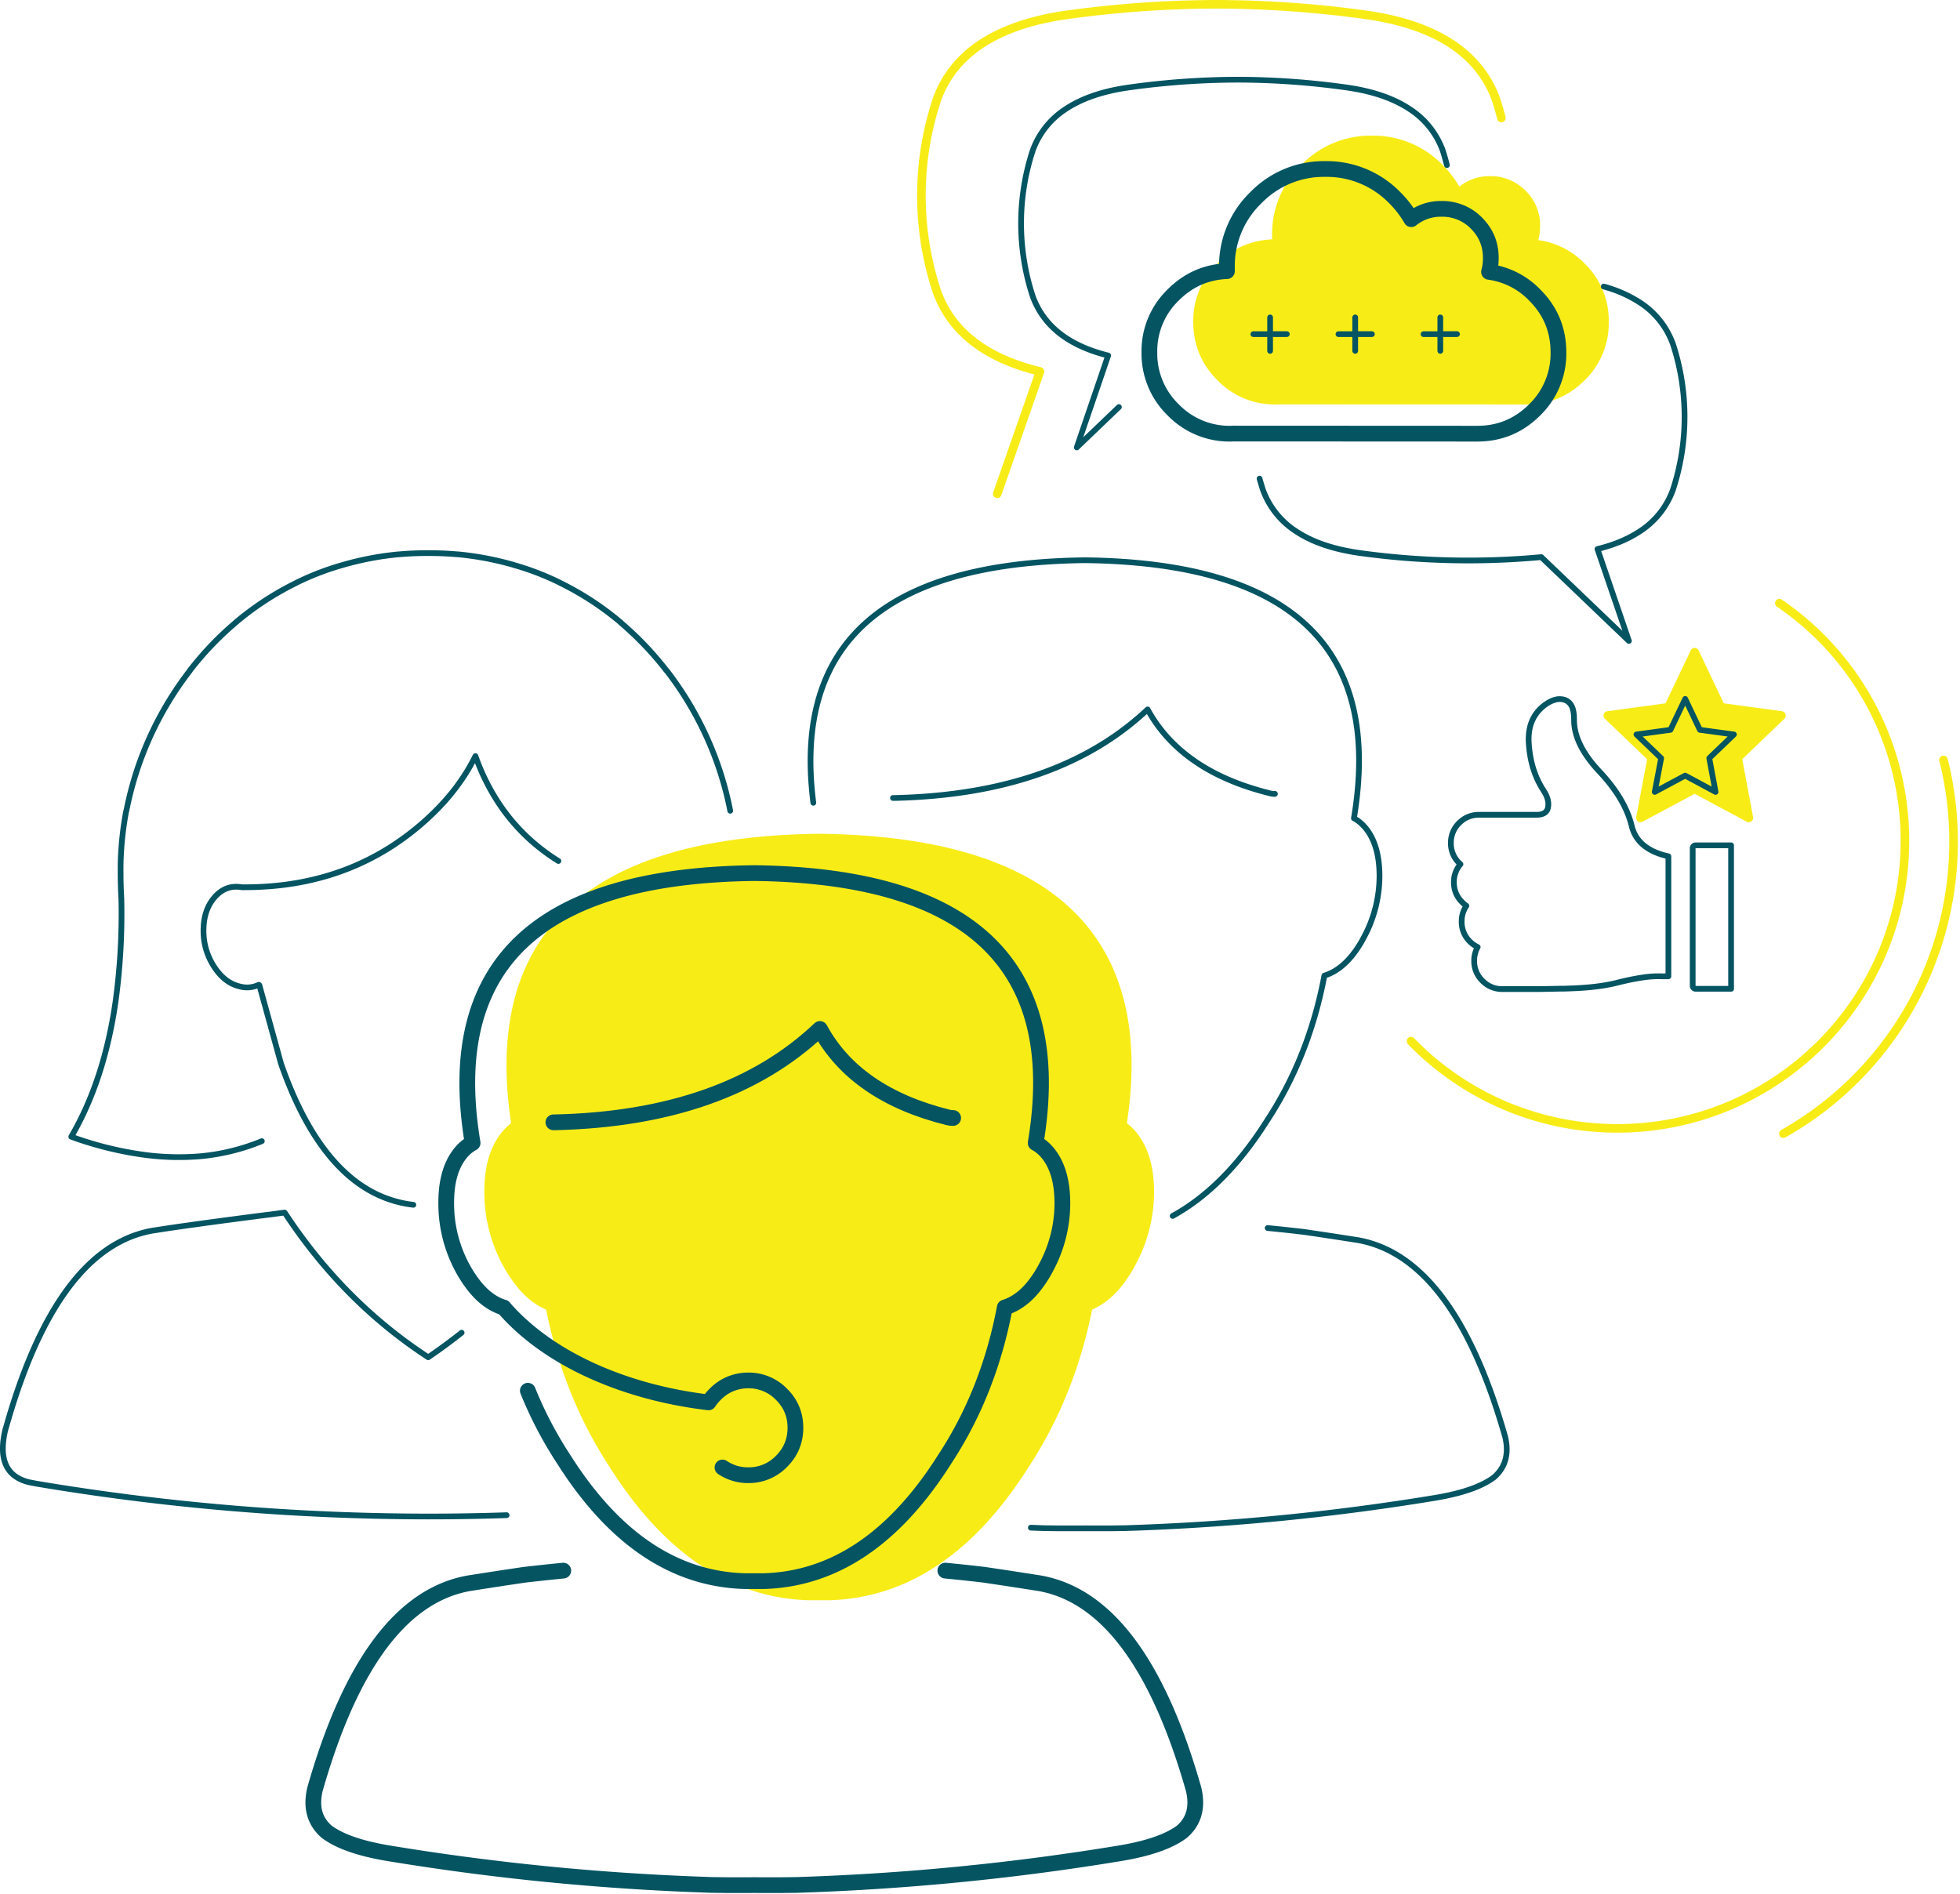 <svg id="svg-animation" class="block-header__picture finished" xmlns="http://www.w3.org/2000/svg" width="685" height="662" viewBox="0 0 685 662" style="opacity: 1;"><g fill="none" fill-rule="evenodd"><path fill="#F8EC17" d="M510.03 65.24a36 36 0 0 0-5.86-7.6 33.66 33.66 0 0 0-24.7-10.23 33.6 33.6 0 0 0-24.66 10.23 33.6 33.6 0 0 0-10.23 24.67v1.36c-7.4.3-13.77 3.11-19.1 8.45a27.72 27.72 0 0 0-8.45 20.37c0 7.97 2.82 14.77 8.45 20.42a27.77 27.77 0 0 0 19.67 8.45h.92l.7-.03 86.53.03h.13c7.96 0 14.76-2.82 20.4-8.45a27.84 27.84 0 0 0 8.42-20.42 27.7 27.7 0 0 0-8.43-20.37 27.71 27.71 0 0 0-16.2-8.2c.42-1.54.63-3.18.63-4.9a16.79 16.79 0 0 0-5.07-12.35 16.9 16.9 0 0 0-12.38-5.1 16.65 16.65 0 0 0-10.77 3.67" style="stroke-dasharray: 402, 404; stroke-dashoffset: 0px;"></path><path stroke="#045462" stroke-linecap="round" stroke-linejoin="round" stroke-width="5.5" d="M428.8 94.77c-7.3.3-13.56 3.08-18.8 8.34a27.24 27.24 0 0 0-8.3 20.03 27.4 27.4 0 0 0 8.3 20.1 27.42 27.42 0 0 0 19.38 8.34H430.28l.69-.04 85.18.04h.14c7.84 0 14.53-2.79 20.07-8.34a27.4 27.4 0 0 0 8.3-20.1c0-7.83-2.76-14.5-8.3-20.03a27.26 27.26 0 0 0-15.96-8.09c.43-1.52.63-3.13.62-4.83.02-4.75-1.64-8.8-4.98-12.17a16.66 16.66 0 0 0-12.2-5.02 16.4 16.4 0 0 0-10.61 3.61 35.32 35.32 0 0 0-5.74-7.47 33.17 33.17 0 0 0-24.33-10.07 33.09 33.09 0 0 0-24.29 10.07 33.1 33.1 0 0 0-10.07 24.3v1.33z" style="stroke-dasharray: 395, 397; stroke-dashoffset: 0px;"></path><path stroke="#045462" stroke-linecap="round" stroke-linejoin="round" stroke-width="2" d="M505.68 57.7a83.2 83.2 0 0 0-1.44-5.05 29.03 29.03 0 0 0-11.48-14.47c-5.23-3.5-11.94-5.93-20.14-7.3l-1.63-.25a277.03 277.03 0 0 0-38.44-2.78c-12.76.03-25.57.95-38.44 2.78l-1.62.25c-8.2 1.37-14.91 3.8-20.14 7.3a28.96 28.96 0 0 0-11.44 14.47 81.86 81.86 0 0 0 0 50.86c2.17 5.99 5.99 10.81 11.44 14.47 4.08 2.73 9.06 4.83 14.94 6.28l-10.97 32.12 14.73-14.11" style="stroke-dasharray: 308, 310; stroke-dashoffset: 0px;"></path><path class="svg-layer-last" stroke="#F8EC17" stroke-linecap="round" stroke-linejoin="round" stroke-width="3" d="M524.72 41.23c-.57-2.24-1.23-4.48-1.96-6.72-2.99-7.99-8.2-14.4-15.64-19.27-7.12-4.65-16.26-7.89-27.43-9.7l-2.21-.34a386.05 386.05 0 0 0-52.36-3.7 385.96 385.96 0 0 0-52.35 3.7l-2.22.33c-11.17 1.82-20.31 5.06-27.43 9.71-7.42 4.86-12.62 11.28-15.58 19.27a106.66 106.66 0 0 0 0 67.7c2.96 7.98 8.16 14.4 15.58 19.26 5.55 3.64 12.34 6.43 20.35 8.36l-14.94 42.76" style="stroke-dasharray: 388, 390; stroke-dashoffset: 0px;"></path><path stroke="#045462" stroke-linecap="round" stroke-linejoin="round" stroke-width="2" d="M473.63 122.63v-5.84h-5.85M473.63 110.94v5.84h5.84M443.89 110.94v5.84h5.84M443.89 122.63v-5.84h-5.85M503.37 110.94v5.84h5.84M503.37 122.63v-5.84h-5.85" style="stroke-dasharray: 71, 73; stroke-dashoffset: 0px;"></path><g><path stroke="#045462" stroke-linecap="round" stroke-linejoin="round" stroke-width="2" d="M312.09 278.91h.57c37.97-.88 67.45-11.2 88.42-30.95 7.94 14.5 22.23 24.27 42.88 29.34.55.14 1.09.2 1.61.17M443.04 429.22a552.91 552.91 0 0 1 12.9 1.39 1797.19 1797.19 0 0 1 18.16 2.76h.06c22.58 3.78 39.87 26.72 51.88 68.82 1.41 5.96.1 10.69-3.93 14.18-4.3 3.2-11.11 5.58-20.46 7.14a825.36 825.36 0 0 1-108.3 10.6l-4.72.07H380.33a55.49 55.49 0 0 0-2.3 0h-8.31l-4.72-.06c-1.57-.05-3.15-.1-4.73-.18" style="stroke-dasharray: 454, 456; stroke-dashoffset: 0px;"></path><path stroke="#045462" stroke-linecap="round" stroke-linejoin="round" stroke-width="5.5" d="M330.39 548.96a577.1 577.1 0 0 1 13.5 1.44 1864.77 1864.77 0 0 1 18.97 2.9h.07c23.6 3.95 41.68 27.98 54.23 72.08 1.48 6.25.12 11.2-4.1 14.85-4.49 3.35-11.62 5.84-21.39 7.48a861.32 861.32 0 0 1-113.22 11.11l-4.95.06h-8.67a60.6 60.6 0 0 0-2.41 0H253.74l-4.94-.06-4.95-.18a861.32 861.32 0 0 1-108.28-10.93c-9.77-1.64-16.9-4.13-21.39-7.48-4.21-3.65-5.58-8.6-4.1-14.85 12.55-44.1 30.63-68.13 54.23-72.08h.07a1613.59 1613.59 0 0 1 18.98-2.9 780.7 780.7 0 0 1 13.5-1.44" style="stroke-dasharray: 592, 594; stroke-dashoffset: 0px;"></path><path fill="#F8EC17" d="M178.84 397.53a14.26 14.26 0 0 1 3.8-3.04l.13-.06c-10.87-65.17 23.64-98.25 103.53-99.22 79.85.97 114.32 34.05 103.4 99.22l.14.06c1.32.7 2.6 1.72 3.8 3.04 3.91 4.36 5.88 10.68 5.9 18.96a49.82 49.82 0 0 1-5.9 23.52 43.69 43.69 0 0 1-3.55 5.77c-3.09 4.24-6.57 7.14-10.47 8.68-.42.18-.84.32-1.26.45-3.9 20.73-11.26 39.33-22.06 55.79-18.4 29.1-40.56 44.04-66.45 44.82h-7.16c-25.89-.78-48.03-15.72-66.44-44.82-10.8-16.46-18.16-35.06-22.07-55.8-.44-.12-.88-.26-1.33-.44-3.87-1.54-7.33-4.44-10.4-8.68a44.22 44.22 0 0 1-3.6-5.77 49.68 49.68 0 0 1-5.78-23.52c-.03-8.28 1.9-14.6 5.77-18.96" style="stroke-dasharray: 780, 782; stroke-dashoffset: 0px;"></path><path class="svg-layer-last" stroke="#F8EC17" stroke-linecap="round" stroke-linejoin="round" stroke-width="7.59" d="M178.84 397.53a14.26 14.26 0 0 1 3.8-3.04l.13-.06c-10.87-65.17 23.64-98.25 103.53-99.22 79.85.97 114.32 34.05 103.4 99.22l.14.06c1.32.7 2.6 1.72 3.8 3.04 3.91 4.36 5.88 10.68 5.9 18.96a49.82 49.82 0 0 1-5.9 23.52 43.69 43.69 0 0 1-3.55 5.77c-3.09 4.24-6.57 7.14-10.47 8.68-.42.18-.84.32-1.26.45-3.9 20.73-11.26 39.33-22.06 55.79-18.4 29.1-40.56 44.04-66.45 44.82h-7.16c-25.89-.78-48.03-15.72-66.44-44.82-10.8-16.46-18.16-35.06-22.07-55.8-.44-.12-.88-.26-1.33-.44-3.87-1.54-7.33-4.44-10.4-8.68a44.22 44.22 0 0 1-3.6-5.77 49.68 49.68 0 0 1-5.78-23.52c-.03-8.28 1.9-14.6 5.77-18.96z" style="stroke-dasharray: 780, 782; stroke-dashoffset: 0px;"></path><path stroke="#045462" stroke-linecap="round" stroke-linejoin="round" stroke-width="5.5" d="M252.5 512.91a15.9 15.9 0 0 0 9.04 2.7 15.9 15.9 0 0 0 11.65-4.9c3.2-3.22 4.8-7.12 4.8-11.7 0-4.54-1.6-8.42-4.8-11.62a15.9 15.9 0 0 0-11.65-4.9 15.9 15.9 0 0 0-11.65 4.9 17.6 17.6 0 0 0-2.26 2.76c-27.59-3.24-54.75-14.2-70.98-32.45" style="stroke-dasharray: 158, 160; stroke-dashoffset: 0px;"></path><path stroke="#045462" stroke-linecap="round" stroke-linejoin="round" stroke-width="5.5" d="M176.03 456.98a14.6 14.6 0 0 1-1.27-.42c-3.67-1.47-6.97-4.22-9.89-8.26a42 42 0 0 1-3.43-5.48 47.23 47.23 0 0 1-5.49-22.36c-.02-7.87 1.81-13.88 5.49-18.02a13.49 13.49 0 0 1 3.62-2.9c.04-.02.08-.03.11-.06-10.33-61.95 22.49-93.4 98.45-94.32 75.93.93 108.7 32.37 98.33 94.32.03.03.07.04.12.07 1.26.67 2.47 1.63 3.62 2.89 3.72 4.14 5.58 10.15 5.6 18.02a47.32 47.32 0 0 1-5.6 22.36 41.25 41.25 0 0 1-3.39 5.48c-2.92 4.04-6.24 6.8-9.94 8.26-.4.17-.8.3-1.2.42-3.72 19.72-10.71 37.4-20.99 53.04-17.5 27.67-38.56 41.87-63.17 42.61h-6.81c-24.62-.74-45.68-14.94-63.18-42.6a137.55 137.55 0 0 1-12.53-23.94" style="stroke-dasharray: 712, 714; stroke-dashoffset: 0px;"></path><path stroke="#045462" stroke-linecap="round" stroke-linejoin="round" stroke-width="5.5" d="M193.4 392.27h.6c39.74-.93 70.6-11.8 92.55-32.63 8.3 15.27 23.27 25.58 44.88 30.93.58.15 1.14.2 1.69.18" style="stroke-dasharray: 159, 161; stroke-dashoffset: 0px;"></path><path fill="#F8EC17" d="M624.02 249.63a1.54 1.54 0 0 0-1.26-1.05l-20.32-2.75-8.78-18.48a1.54 1.54 0 0 0-2.78 0l-8.8 18.48-20.33 2.75a1.54 1.54 0 0 0-.86 2.64l14.77 14.14-3.82 20.19a1.54 1.54 0 0 0 2.24 1.64l18.18-9.75 18.17 9.75a1.54 1.54 0 0 0 2.25-1.64l-3.79-20.2 14.73-14.13c.43-.4.58-1.03.4-1.59" style="stroke-dasharray: 223, 225; stroke-dashoffset: 0px;"></path><path stroke="#045462" stroke-linecap="round" stroke-linejoin="round" stroke-width="2" d="M588.96 244.28l5.14 10.81 11.89 1.62-8.62 8.27 2.2 11.81-10.6-5.7h-.03l-10.62 5.7 2.24-11.8-8.64-8.28 11.89-1.62 5.15-10.8zm-5.87 55.02c-7.22-1.6-11.5-5.15-12.83-10.62-.31-1.3-.72-2.6-1.23-3.9-1.94-5.02-5.28-10.04-10.02-15.09-5.95-6.34-8.92-12.36-8.89-18.06 0-1.52-.14-2.8-.44-3.87-.78-2.4-2.46-3.53-5.04-3.4-1.2.12-2.46.58-3.77 1.38l-.81.54c-4.22 3.08-6.14 7.56-5.77 13.45.4 6.42 2.13 11.96 5.2 16.62l.03.08.1.15c1.24 1.93 1.71 3.78 1.42 5.54-.28 1.7-1.52 2.58-3.73 2.66h-20.37c-2.73 0-5.06.96-6.99 2.88a9.55 9.55 0 0 0-2.88 6.99 9.49 9.49 0 0 0 3.35 7.4 9.47 9.47 0 0 0-2.3 6.33c0 2.72.97 5.05 2.9 6.96.46.48.95.9 1.47 1.25a9.45 9.45 0 0 0-1.65 5.5 9.5 9.5 0 0 0 2.87 6.99c.83.82 1.74 1.47 2.73 1.94a9.6 9.6 0 0 0-1.23 4.81 9.5 9.5 0 0 0 2.88 6.97 9.5 9.5 0 0 0 6.97 2.9h12.96l7.64-.15h1c1.56-.05 3.07-.1 4.54-.18 5.38-.27 10.05-.9 14.02-1.9a90.55 90.55 0 0 1 9.2-1.87c1.3-.19 2.57-.3 3.83-.36l1.27-.02c.4 0 .82 0 1.23.02h2.34V299.3zm21.92 46.3H592.6a.97.97 0 0 1-.71-.3c-.2-.2-.31-.45-.31-.74v-48.09c0-.28.1-.51.3-.7.2-.21.44-.32.72-.32H605v50.15zM161.34 465.8c-3.76 2.98-7.65 5.85-11.68 8.59-19.79-12.92-36.49-29.75-50.1-50.47l-.1-.11c-1.78.24-3.5.46-5.18.7-.18 0-.36.03-.54.05-18.5 2.37-31.83 4.2-39.96 5.5h-.1c-22.58 3.78-39.81 26.9-51.71 69.35a.48.48 0 0 1-.06.11c-2.52 10.36.18 16.53 8.12 18.52l2.72.53a828.78 828.78 0 0 0 136.91 11.47c9.13 0 18.26-.15 27.4-.46M255.2 283.37v-.05A116.63 116.63 0 0 0 233 234.4v.06a111.13 111.13 0 0 0-15.9-16.7v-.06a102.8 102.8 0 0 0-21.23-13.92h.05a94.7 94.7 0 0 0-16.33-6.3l-.1-.05a107.07 107.07 0 0 0-19.42-3.68h-.16l-1.4-.11c-2.94-.22-5.9-.33-8.85-.32-3.4-.01-6.8.13-10.19.43h-.21a105.6 105.6 0 0 0-19.53 3.73 94.81 94.81 0 0 0-16.33 6.3h.05a102.73 102.73 0 0 0-21.23 13.92l-.05.06a110.4 110.4 0 0 0-15.85 16.64v.06a116.6 116.6 0 0 0-22.14 48.87l-.06.05a114.59 114.59 0 0 0-1.92 16.92 121.1 121.1 0 0 0-.05 4.75v.1c0 2.98.09 5.95.26 8.91a225.2 225.2 0 0 1-2.08 36.4c-2.65 18.14-7.79 33.76-15.42 46.84a122.05 122.05 0 0 0 26.04 6.4 90.69 90.69 0 0 0 19.05.43 74.27 74.27 0 0 0 21.5-5.28M284.25 280.58c-7.1-55.66 24.55-83.92 94.93-84.77 72.59.88 103.92 30.95 94 90.2l.12.05c1.2.64 2.36 1.57 3.46 2.77 3.55 3.96 5.34 9.7 5.36 17.23a45.27 45.27 0 0 1-5.36 21.38 39.43 39.43 0 0 1-3.24 5.25c-2.8 3.85-5.97 6.49-9.5 7.9-.4.15-.78.28-1.16.4-3.55 18.84-10.23 35.75-20.05 50.71-9.82 15.53-20.81 26.62-32.97 33.28" style="stroke-dasharray: 1939, 1941; stroke-dashoffset: 0px;"></path><path stroke="#045462" stroke-linecap="round" stroke-linejoin="round" stroke-width="2" d="M144.46 421.1c-20.17-2.38-35.58-18.82-46.24-49.31l-7.57-27.43-.22-.16a9.5 9.5 0 0 1-5.92.75c-.43-.09-.86-.2-1.28-.32-3.14-.87-5.87-3-8.16-6.4a22.68 22.68 0 0 1-3.95-13.03c.01-4.82 1.33-8.71 3.95-11.68 2.6-2.92 5.75-4.06 9.44-3.41h1.07c24.07-.01 44.6-7.36 61.63-22.04 8.36-7.2 14.68-15.13 18.94-23.8 5.72 15.97 15.39 28.19 29 36.66" style="stroke-dasharray: 302, 304; stroke-dashoffset: 0px;"></path><path class="svg-layer-last" stroke="#F8EC17" stroke-linecap="round" stroke-width="3" d="M623.28 396.23a117.11 117.11 0 0 0 59.48-102c0-9.87-1.22-19.45-3.52-28.6" style="stroke-dasharray: 153, 155; stroke-dashoffset: 0px;"></path><path class="svg-layer-last" stroke="#F8EC17" stroke-linecap="round" stroke-width="3" d="M493.13 363.9a100.21 100.21 0 0 0 72.1 30.48c55.52 0 100.52-45 100.52-100.52a100.4 100.4 0 0 0-43.88-83.05" style="stroke-dasharray: 337, 339; stroke-dashoffset: 0px;"></path><path stroke="#045462" stroke-linecap="round" stroke-linejoin="round" stroke-width="2" d="M560.5 100.16a44.5 44.5 0 0 1 12.75 5.65 28.95 28.95 0 0 1 11.44 14.48 81.88 81.88 0 0 1 0 50.85 28.95 28.95 0 0 1-11.44 14.48c-4.08 2.73-9.06 4.83-14.95 6.28l10.98 32.12-30.61-29.3a276.89 276.89 0 0 1-64.07-1.52l-1.62-.26c-8.2-1.38-14.92-3.82-20.14-7.32a29.04 29.04 0 0 1-11.48-14.48c-.41-1.28-.8-2.57-1.16-3.86" style="stroke-dasharray: 307, 309; stroke-dashoffset: 0px;"></path></g></g></svg>